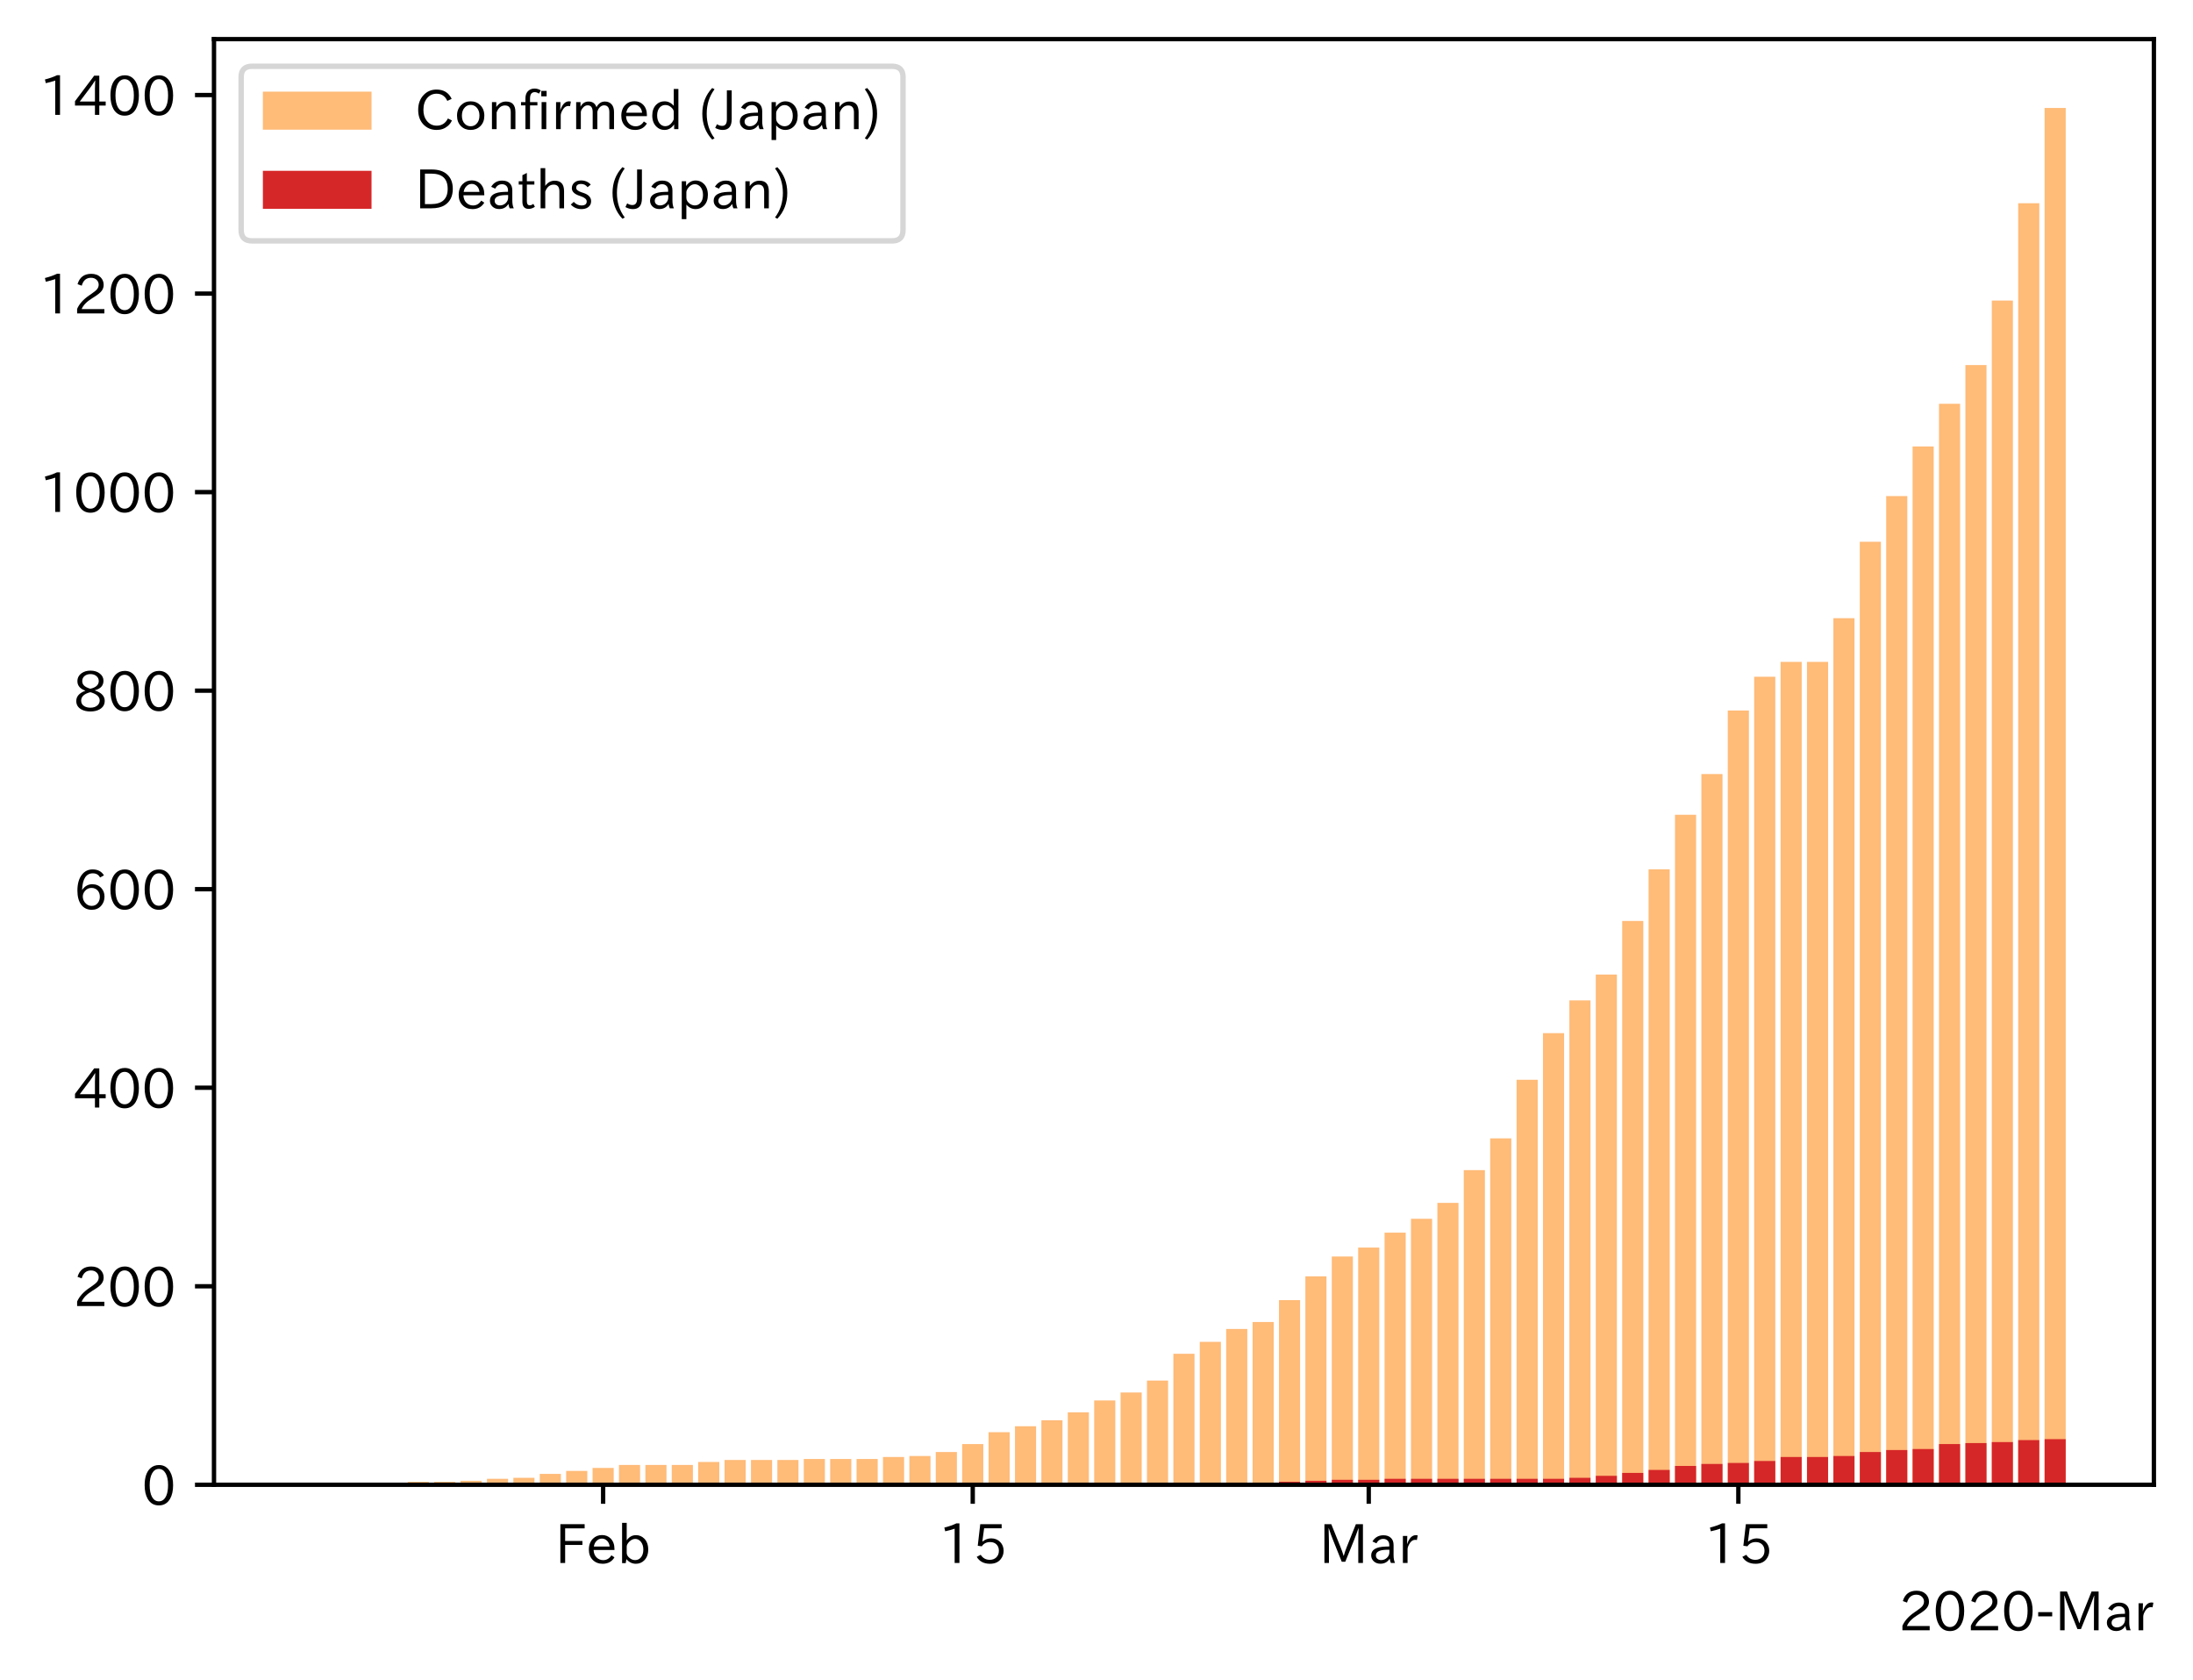 <?xml version="1.0" encoding="utf-8" standalone="no"?>
<!DOCTYPE svg PUBLIC "-//W3C//DTD SVG 1.1//EN"
  "http://www.w3.org/Graphics/SVG/1.1/DTD/svg11.dtd">
<!-- Created with matplotlib (https://matplotlib.org/) -->
<svg height="309.293pt" version="1.1" viewBox="0 0 403.714 309.293" width="403.714pt" xmlns="http://www.w3.org/2000/svg" xmlns:xlink="http://www.w3.org/1999/xlink">
 <defs>
  <style type="text/css">
*{stroke-linecap:butt;stroke-linejoin:round;}
  </style>
 </defs>
 <g id="figure_1">
  <g id="patch_1">
   <path d="M 0 309.293 
L 403.714 309.293 
L 403.714 0 
L 0 0 
z
" style="fill:#ffffff;"/>
  </g>
  <g id="axes_1">
   <g id="patch_2">
    <path d="M 39.394 273.312 
L 396.514 273.312 
L 396.514 7.2 
L 39.394 7.2 
z
" style="fill:#ffffff;"/>
   </g>
   <g id="patch_3">
    <path clip-path="url(#pf1ca8d791e)" d="M 55.626 273.312 
L 59.515 273.312 
L 59.515 273.129 
L 55.626 273.129 
z
" style="fill:#ffbb78;"/>
   </g>
   <g id="patch_4">
    <path clip-path="url(#pf1ca8d791e)" d="M 60.487 273.312 
L 64.375 273.312 
L 64.375 273.129 
L 60.487 273.129 
z
" style="fill:#ffbb78;"/>
   </g>
   <g id="patch_5">
    <path clip-path="url(#pf1ca8d791e)" d="M 65.347 273.312 
L 69.235 273.312 
L 69.235 273.129 
L 65.347 273.129 
z
" style="fill:#ffbb78;"/>
   </g>
   <g id="patch_6">
    <path clip-path="url(#pf1ca8d791e)" d="M 70.207 273.312 
L 74.095 273.312 
L 74.095 273.129 
L 70.207 273.129 
z
" style="fill:#ffbb78;"/>
   </g>
   <g id="patch_7">
    <path clip-path="url(#pf1ca8d791e)" d="M 75.067 273.312 
L 78.955 273.312 
L 78.955 272.764 
L 75.067 272.764 
z
" style="fill:#ffbb78;"/>
   </g>
   <g id="patch_8">
    <path clip-path="url(#pf1ca8d791e)" d="M 79.927 273.312 
L 83.815 273.312 
L 83.815 272.764 
L 79.927 272.764 
z
" style="fill:#ffbb78;"/>
   </g>
   <g id="patch_9">
    <path clip-path="url(#pf1ca8d791e)" d="M 84.787 273.312 
L 88.675 273.312 
L 88.675 272.581 
L 84.787 272.581 
z
" style="fill:#ffbb78;"/>
   </g>
   <g id="patch_10">
    <path clip-path="url(#pf1ca8d791e)" d="M 89.647 273.312 
L 93.535 273.312 
L 93.535 272.216 
L 89.647 272.216 
z
" style="fill:#ffbb78;"/>
   </g>
   <g id="patch_11">
    <path clip-path="url(#pf1ca8d791e)" d="M 94.507 273.312 
L 98.395 273.312 
L 98.395 272.033 
L 94.507 272.033 
z
" style="fill:#ffbb78;"/>
   </g>
   <g id="patch_12">
    <path clip-path="url(#pf1ca8d791e)" d="M 99.367 273.312 
L 103.255 273.312 
L 103.255 271.302 
L 99.367 271.302 
z
" style="fill:#ffbb78;"/>
   </g>
   <g id="patch_13">
    <path clip-path="url(#pf1ca8d791e)" d="M 104.227 273.312 
L 108.116 273.312 
L 108.116 270.754 
L 104.227 270.754 
z
" style="fill:#ffbb78;"/>
   </g>
   <g id="patch_14">
    <path clip-path="url(#pf1ca8d791e)" d="M 109.088 273.312 
L 112.976 273.312 
L 112.976 270.206 
L 109.088 270.206 
z
" style="fill:#ffbb78;"/>
   </g>
   <g id="patch_15">
    <path clip-path="url(#pf1ca8d791e)" d="M 113.948 273.312 
L 117.836 273.312 
L 117.836 269.657 
L 113.948 269.657 
z
" style="fill:#ffbb78;"/>
   </g>
   <g id="patch_16">
    <path clip-path="url(#pf1ca8d791e)" d="M 118.808 273.312 
L 122.696 273.312 
L 122.696 269.657 
L 118.808 269.657 
z
" style="fill:#ffbb78;"/>
   </g>
   <g id="patch_17">
    <path clip-path="url(#pf1ca8d791e)" d="M 123.668 273.312 
L 127.556 273.312 
L 127.556 269.657 
L 123.668 269.657 
z
" style="fill:#ffbb78;"/>
   </g>
   <g id="patch_18">
    <path clip-path="url(#pf1ca8d791e)" d="M 128.528 273.312 
L 132.416 273.312 
L 132.416 269.109 
L 128.528 269.109 
z
" style="fill:#ffbb78;"/>
   </g>
   <g id="patch_19">
    <path clip-path="url(#pf1ca8d791e)" d="M 133.388 273.312 
L 137.276 273.312 
L 137.276 268.744 
L 133.388 268.744 
z
" style="fill:#ffbb78;"/>
   </g>
   <g id="patch_20">
    <path clip-path="url(#pf1ca8d791e)" d="M 138.248 273.312 
L 142.136 273.312 
L 142.136 268.744 
L 138.248 268.744 
z
" style="fill:#ffbb78;"/>
   </g>
   <g id="patch_21">
    <path clip-path="url(#pf1ca8d791e)" d="M 143.108 273.312 
L 146.996 273.312 
L 146.996 268.744 
L 143.108 268.744 
z
" style="fill:#ffbb78;"/>
   </g>
   <g id="patch_22">
    <path clip-path="url(#pf1ca8d791e)" d="M 147.968 273.312 
L 151.856 273.312 
L 151.856 268.561 
L 147.968 268.561 
z
" style="fill:#ffbb78;"/>
   </g>
   <g id="patch_23">
    <path clip-path="url(#pf1ca8d791e)" d="M 152.828 273.312 
L 156.717 273.312 
L 156.717 268.561 
L 152.828 268.561 
z
" style="fill:#ffbb78;"/>
   </g>
   <g id="patch_24">
    <path clip-path="url(#pf1ca8d791e)" d="M 157.689 273.312 
L 161.577 273.312 
L 161.577 268.561 
L 157.689 268.561 
z
" style="fill:#ffbb78;"/>
   </g>
   <g id="patch_25">
    <path clip-path="url(#pf1ca8d791e)" d="M 162.549 273.312 
L 166.437 273.312 
L 166.437 268.196 
L 162.549 268.196 
z
" style="fill:#ffbb78;"/>
   </g>
   <g id="patch_26">
    <path clip-path="url(#pf1ca8d791e)" d="M 167.409 273.312 
L 171.297 273.312 
L 171.297 268.013 
L 167.409 268.013 
z
" style="fill:#ffbb78;"/>
   </g>
   <g id="patch_27">
    <path clip-path="url(#pf1ca8d791e)" d="M 172.269 273.312 
L 176.157 273.312 
L 176.157 267.282 
L 172.269 267.282 
z
" style="fill:#ffbb78;"/>
   </g>
   <g id="patch_28">
    <path clip-path="url(#pf1ca8d791e)" d="M 177.129 273.312 
L 181.017 273.312 
L 181.017 265.82 
L 177.129 265.82 
z
" style="fill:#ffbb78;"/>
   </g>
   <g id="patch_29">
    <path clip-path="url(#pf1ca8d791e)" d="M 181.989 273.312 
L 185.877 273.312 
L 185.877 263.628 
L 181.989 263.628 
z
" style="fill:#ffbb78;"/>
   </g>
   <g id="patch_30">
    <path clip-path="url(#pf1ca8d791e)" d="M 186.849 273.312 
L 190.737 273.312 
L 190.737 262.531 
L 186.849 262.531 
z
" style="fill:#ffbb78;"/>
   </g>
   <g id="patch_31">
    <path clip-path="url(#pf1ca8d791e)" d="M 191.709 273.312 
L 195.597 273.312 
L 195.597 261.435 
L 191.709 261.435 
z
" style="fill:#ffbb78;"/>
   </g>
   <g id="patch_32">
    <path clip-path="url(#pf1ca8d791e)" d="M 196.569 273.312 
L 200.457 273.312 
L 200.457 259.973 
L 196.569 259.973 
z
" style="fill:#ffbb78;"/>
   </g>
   <g id="patch_33">
    <path clip-path="url(#pf1ca8d791e)" d="M 201.429 273.312 
L 205.317 273.312 
L 205.317 257.78 
L 201.429 257.78 
z
" style="fill:#ffbb78;"/>
   </g>
   <g id="patch_34">
    <path clip-path="url(#pf1ca8d791e)" d="M 206.29 273.312 
L 210.178 273.312 
L 210.178 256.319 
L 206.29 256.319 
z
" style="fill:#ffbb78;"/>
   </g>
   <g id="patch_35">
    <path clip-path="url(#pf1ca8d791e)" d="M 211.15 273.312 
L 215.038 273.312 
L 215.038 254.126 
L 211.15 254.126 
z
" style="fill:#ffbb78;"/>
   </g>
   <g id="patch_36">
    <path clip-path="url(#pf1ca8d791e)" d="M 216.01 273.312 
L 219.898 273.312 
L 219.898 249.192 
L 216.01 249.192 
z
" style="fill:#ffbb78;"/>
   </g>
   <g id="patch_37">
    <path clip-path="url(#pf1ca8d791e)" d="M 220.87 273.312 
L 224.758 273.312 
L 224.758 247 
L 220.87 247 
z
" style="fill:#ffbb78;"/>
   </g>
   <g id="patch_38">
    <path clip-path="url(#pf1ca8d791e)" d="M 225.73 273.312 
L 229.618 273.312 
L 229.618 244.624 
L 225.73 244.624 
z
" style="fill:#ffbb78;"/>
   </g>
   <g id="patch_39">
    <path clip-path="url(#pf1ca8d791e)" d="M 230.59 273.312 
L 234.478 273.312 
L 234.478 243.345 
L 230.59 243.345 
z
" style="fill:#ffbb78;"/>
   </g>
   <g id="patch_40">
    <path clip-path="url(#pf1ca8d791e)" d="M 235.45 273.312 
L 239.338 273.312 
L 239.338 239.325 
L 235.45 239.325 
z
" style="fill:#ffbb78;"/>
   </g>
   <g id="patch_41">
    <path clip-path="url(#pf1ca8d791e)" d="M 240.31 273.312 
L 244.198 273.312 
L 244.198 234.94 
L 240.31 234.94 
z
" style="fill:#ffbb78;"/>
   </g>
   <g id="patch_42">
    <path clip-path="url(#pf1ca8d791e)" d="M 245.17 273.312 
L 249.058 273.312 
L 249.058 231.285 
L 245.17 231.285 
z
" style="fill:#ffbb78;"/>
   </g>
   <g id="patch_43">
    <path clip-path="url(#pf1ca8d791e)" d="M 250.03 273.312 
L 253.918 273.312 
L 253.918 229.641 
L 250.03 229.641 
z
" style="fill:#ffbb78;"/>
   </g>
   <g id="patch_44">
    <path clip-path="url(#pf1ca8d791e)" d="M 254.89 273.312 
L 258.779 273.312 
L 258.779 226.9 
L 254.89 226.9 
z
" style="fill:#ffbb78;"/>
   </g>
   <g id="patch_45">
    <path clip-path="url(#pf1ca8d791e)" d="M 259.751 273.312 
L 263.639 273.312 
L 263.639 224.342 
L 259.751 224.342 
z
" style="fill:#ffbb78;"/>
   </g>
   <g id="patch_46">
    <path clip-path="url(#pf1ca8d791e)" d="M 264.611 273.312 
L 268.499 273.312 
L 268.499 221.418 
L 264.611 221.418 
z
" style="fill:#ffbb78;"/>
   </g>
   <g id="patch_47">
    <path clip-path="url(#pf1ca8d791e)" d="M 269.471 273.312 
L 273.359 273.312 
L 273.359 215.388 
L 269.471 215.388 
z
" style="fill:#ffbb78;"/>
   </g>
   <g id="patch_48">
    <path clip-path="url(#pf1ca8d791e)" d="M 274.331 273.312 
L 278.219 273.312 
L 278.219 209.541 
L 274.331 209.541 
z
" style="fill:#ffbb78;"/>
   </g>
   <g id="patch_49">
    <path clip-path="url(#pf1ca8d791e)" d="M 279.191 273.312 
L 283.079 273.312 
L 283.079 198.76 
L 279.191 198.76 
z
" style="fill:#ffbb78;"/>
   </g>
   <g id="patch_50">
    <path clip-path="url(#pf1ca8d791e)" d="M 284.051 273.312 
L 287.939 273.312 
L 287.939 190.172 
L 284.051 190.172 
z
" style="fill:#ffbb78;"/>
   </g>
   <g id="patch_51">
    <path clip-path="url(#pf1ca8d791e)" d="M 288.911 273.312 
L 292.799 273.312 
L 292.799 184.142 
L 288.911 184.142 
z
" style="fill:#ffbb78;"/>
   </g>
   <g id="patch_52">
    <path clip-path="url(#pf1ca8d791e)" d="M 293.771 273.312 
L 297.659 273.312 
L 297.659 179.391 
L 293.771 179.391 
z
" style="fill:#ffbb78;"/>
   </g>
   <g id="patch_53">
    <path clip-path="url(#pf1ca8d791e)" d="M 298.631 273.312 
L 302.519 273.312 
L 302.519 169.524 
L 298.631 169.524 
z
" style="fill:#ffbb78;"/>
   </g>
   <g id="patch_54">
    <path clip-path="url(#pf1ca8d791e)" d="M 303.491 273.312 
L 307.38 273.312 
L 307.38 160.022 
L 303.491 160.022 
z
" style="fill:#ffbb78;"/>
   </g>
   <g id="patch_55">
    <path clip-path="url(#pf1ca8d791e)" d="M 308.352 273.312 
L 312.24 273.312 
L 312.24 149.972 
L 308.352 149.972 
z
" style="fill:#ffbb78;"/>
   </g>
   <g id="patch_56">
    <path clip-path="url(#pf1ca8d791e)" d="M 313.212 273.312 
L 317.1 273.312 
L 317.1 142.481 
L 313.212 142.481 
z
" style="fill:#ffbb78;"/>
   </g>
   <g id="patch_57">
    <path clip-path="url(#pf1ca8d791e)" d="M 318.072 273.312 
L 321.96 273.312 
L 321.96 130.786 
L 318.072 130.786 
z
" style="fill:#ffbb78;"/>
   </g>
   <g id="patch_58">
    <path clip-path="url(#pf1ca8d791e)" d="M 322.932 273.312 
L 326.82 273.312 
L 326.82 124.574 
L 322.932 124.574 
z
" style="fill:#ffbb78;"/>
   </g>
   <g id="patch_59">
    <path clip-path="url(#pf1ca8d791e)" d="M 327.792 273.312 
L 331.68 273.312 
L 331.68 121.833 
L 327.792 121.833 
z
" style="fill:#ffbb78;"/>
   </g>
   <g id="patch_60">
    <path clip-path="url(#pf1ca8d791e)" d="M 332.652 273.312 
L 336.54 273.312 
L 336.54 121.833 
L 332.652 121.833 
z
" style="fill:#ffbb78;"/>
   </g>
   <g id="patch_61">
    <path clip-path="url(#pf1ca8d791e)" d="M 337.512 273.312 
L 341.4 273.312 
L 341.4 113.793 
L 337.512 113.793 
z
" style="fill:#ffbb78;"/>
   </g>
   <g id="patch_62">
    <path clip-path="url(#pf1ca8d791e)" d="M 342.372 273.312 
L 346.26 273.312 
L 346.26 99.723 
L 342.372 99.723 
z
" style="fill:#ffbb78;"/>
   </g>
   <g id="patch_63">
    <path clip-path="url(#pf1ca8d791e)" d="M 347.232 273.312 
L 351.12 273.312 
L 351.12 91.318 
L 347.232 91.318 
z
" style="fill:#ffbb78;"/>
   </g>
   <g id="patch_64">
    <path clip-path="url(#pf1ca8d791e)" d="M 352.092 273.312 
L 355.981 273.312 
L 355.981 82.181 
L 352.092 82.181 
z
" style="fill:#ffbb78;"/>
   </g>
   <g id="patch_65">
    <path clip-path="url(#pf1ca8d791e)" d="M 356.953 273.312 
L 360.841 273.312 
L 360.841 74.324 
L 356.953 74.324 
z
" style="fill:#ffbb78;"/>
   </g>
   <g id="patch_66">
    <path clip-path="url(#pf1ca8d791e)" d="M 361.813 273.312 
L 365.701 273.312 
L 365.701 67.198 
L 361.813 67.198 
z
" style="fill:#ffbb78;"/>
   </g>
   <g id="patch_67">
    <path clip-path="url(#pf1ca8d791e)" d="M 366.673 273.312 
L 370.561 273.312 
L 370.561 55.321 
L 366.673 55.321 
z
" style="fill:#ffbb78;"/>
   </g>
   <g id="patch_68">
    <path clip-path="url(#pf1ca8d791e)" d="M 371.533 273.312 
L 375.421 273.312 
L 375.421 37.414 
L 371.533 37.414 
z
" style="fill:#ffbb78;"/>
   </g>
   <g id="patch_69">
    <path clip-path="url(#pf1ca8d791e)" d="M 376.393 273.312 
L 380.281 273.312 
L 380.281 19.872 
L 376.393 19.872 
z
" style="fill:#ffbb78;"/>
   </g>
   <g id="patch_70">
    <path clip-path="url(#pf1ca8d791e)" d="M 55.626 273.312 
L 59.515 273.312 
L 59.515 273.312 
L 55.626 273.312 
z
" style="fill:#d62728;"/>
   </g>
   <g id="patch_71">
    <path clip-path="url(#pf1ca8d791e)" d="M 60.487 273.312 
L 64.375 273.312 
L 64.375 273.312 
L 60.487 273.312 
z
" style="fill:#d62728;"/>
   </g>
   <g id="patch_72">
    <path clip-path="url(#pf1ca8d791e)" d="M 65.347 273.312 
L 69.235 273.312 
L 69.235 273.312 
L 65.347 273.312 
z
" style="fill:#d62728;"/>
   </g>
   <g id="patch_73">
    <path clip-path="url(#pf1ca8d791e)" d="M 70.207 273.312 
L 74.095 273.312 
L 74.095 273.312 
L 70.207 273.312 
z
" style="fill:#d62728;"/>
   </g>
   <g id="patch_74">
    <path clip-path="url(#pf1ca8d791e)" d="M 75.067 273.312 
L 78.955 273.312 
L 78.955 273.312 
L 75.067 273.312 
z
" style="fill:#d62728;"/>
   </g>
   <g id="patch_75">
    <path clip-path="url(#pf1ca8d791e)" d="M 79.927 273.312 
L 83.815 273.312 
L 83.815 273.312 
L 79.927 273.312 
z
" style="fill:#d62728;"/>
   </g>
   <g id="patch_76">
    <path clip-path="url(#pf1ca8d791e)" d="M 84.787 273.312 
L 88.675 273.312 
L 88.675 273.312 
L 84.787 273.312 
z
" style="fill:#d62728;"/>
   </g>
   <g id="patch_77">
    <path clip-path="url(#pf1ca8d791e)" d="M 89.647 273.312 
L 93.535 273.312 
L 93.535 273.312 
L 89.647 273.312 
z
" style="fill:#d62728;"/>
   </g>
   <g id="patch_78">
    <path clip-path="url(#pf1ca8d791e)" d="M 94.507 273.312 
L 98.395 273.312 
L 98.395 273.312 
L 94.507 273.312 
z
" style="fill:#d62728;"/>
   </g>
   <g id="patch_79">
    <path clip-path="url(#pf1ca8d791e)" d="M 99.367 273.312 
L 103.255 273.312 
L 103.255 273.312 
L 99.367 273.312 
z
" style="fill:#d62728;"/>
   </g>
   <g id="patch_80">
    <path clip-path="url(#pf1ca8d791e)" d="M 104.227 273.312 
L 108.116 273.312 
L 108.116 273.312 
L 104.227 273.312 
z
" style="fill:#d62728;"/>
   </g>
   <g id="patch_81">
    <path clip-path="url(#pf1ca8d791e)" d="M 109.088 273.312 
L 112.976 273.312 
L 112.976 273.312 
L 109.088 273.312 
z
" style="fill:#d62728;"/>
   </g>
   <g id="patch_82">
    <path clip-path="url(#pf1ca8d791e)" d="M 113.948 273.312 
L 117.836 273.312 
L 117.836 273.312 
L 113.948 273.312 
z
" style="fill:#d62728;"/>
   </g>
   <g id="patch_83">
    <path clip-path="url(#pf1ca8d791e)" d="M 118.808 273.312 
L 122.696 273.312 
L 122.696 273.312 
L 118.808 273.312 
z
" style="fill:#d62728;"/>
   </g>
   <g id="patch_84">
    <path clip-path="url(#pf1ca8d791e)" d="M 123.668 273.312 
L 127.556 273.312 
L 127.556 273.312 
L 123.668 273.312 
z
" style="fill:#d62728;"/>
   </g>
   <g id="patch_85">
    <path clip-path="url(#pf1ca8d791e)" d="M 128.528 273.312 
L 132.416 273.312 
L 132.416 273.312 
L 128.528 273.312 
z
" style="fill:#d62728;"/>
   </g>
   <g id="patch_86">
    <path clip-path="url(#pf1ca8d791e)" d="M 133.388 273.312 
L 137.276 273.312 
L 137.276 273.312 
L 133.388 273.312 
z
" style="fill:#d62728;"/>
   </g>
   <g id="patch_87">
    <path clip-path="url(#pf1ca8d791e)" d="M 138.248 273.312 
L 142.136 273.312 
L 142.136 273.312 
L 138.248 273.312 
z
" style="fill:#d62728;"/>
   </g>
   <g id="patch_88">
    <path clip-path="url(#pf1ca8d791e)" d="M 143.108 273.312 
L 146.996 273.312 
L 146.996 273.312 
L 143.108 273.312 
z
" style="fill:#d62728;"/>
   </g>
   <g id="patch_89">
    <path clip-path="url(#pf1ca8d791e)" d="M 147.968 273.312 
L 151.856 273.312 
L 151.856 273.312 
L 147.968 273.312 
z
" style="fill:#d62728;"/>
   </g>
   <g id="patch_90">
    <path clip-path="url(#pf1ca8d791e)" d="M 152.828 273.312 
L 156.717 273.312 
L 156.717 273.312 
L 152.828 273.312 
z
" style="fill:#d62728;"/>
   </g>
   <g id="patch_91">
    <path clip-path="url(#pf1ca8d791e)" d="M 157.689 273.312 
L 161.577 273.312 
L 161.577 273.312 
L 157.689 273.312 
z
" style="fill:#d62728;"/>
   </g>
   <g id="patch_92">
    <path clip-path="url(#pf1ca8d791e)" d="M 162.549 273.312 
L 166.437 273.312 
L 166.437 273.312 
L 162.549 273.312 
z
" style="fill:#d62728;"/>
   </g>
   <g id="patch_93">
    <path clip-path="url(#pf1ca8d791e)" d="M 167.409 273.312 
L 171.297 273.312 
L 171.297 273.312 
L 167.409 273.312 
z
" style="fill:#d62728;"/>
   </g>
   <g id="patch_94">
    <path clip-path="url(#pf1ca8d791e)" d="M 172.269 273.312 
L 176.157 273.312 
L 176.157 273.129 
L 172.269 273.129 
z
" style="fill:#d62728;"/>
   </g>
   <g id="patch_95">
    <path clip-path="url(#pf1ca8d791e)" d="M 177.129 273.312 
L 181.017 273.312 
L 181.017 273.129 
L 177.129 273.129 
z
" style="fill:#d62728;"/>
   </g>
   <g id="patch_96">
    <path clip-path="url(#pf1ca8d791e)" d="M 181.989 273.312 
L 185.877 273.312 
L 185.877 273.129 
L 181.989 273.129 
z
" style="fill:#d62728;"/>
   </g>
   <g id="patch_97">
    <path clip-path="url(#pf1ca8d791e)" d="M 186.849 273.312 
L 190.737 273.312 
L 190.737 273.129 
L 186.849 273.129 
z
" style="fill:#d62728;"/>
   </g>
   <g id="patch_98">
    <path clip-path="url(#pf1ca8d791e)" d="M 191.709 273.312 
L 195.597 273.312 
L 195.597 273.129 
L 191.709 273.129 
z
" style="fill:#d62728;"/>
   </g>
   <g id="patch_99">
    <path clip-path="url(#pf1ca8d791e)" d="M 196.569 273.312 
L 200.457 273.312 
L 200.457 273.129 
L 196.569 273.129 
z
" style="fill:#d62728;"/>
   </g>
   <g id="patch_100">
    <path clip-path="url(#pf1ca8d791e)" d="M 201.429 273.312 
L 205.317 273.312 
L 205.317 273.129 
L 201.429 273.129 
z
" style="fill:#d62728;"/>
   </g>
   <g id="patch_101">
    <path clip-path="url(#pf1ca8d791e)" d="M 206.29 273.312 
L 210.178 273.312 
L 210.178 273.129 
L 206.29 273.129 
z
" style="fill:#d62728;"/>
   </g>
   <g id="patch_102">
    <path clip-path="url(#pf1ca8d791e)" d="M 211.15 273.312 
L 215.038 273.312 
L 215.038 273.129 
L 211.15 273.129 
z
" style="fill:#d62728;"/>
   </g>
   <g id="patch_103">
    <path clip-path="url(#pf1ca8d791e)" d="M 216.01 273.312 
L 219.898 273.312 
L 219.898 273.129 
L 216.01 273.129 
z
" style="fill:#d62728;"/>
   </g>
   <g id="patch_104">
    <path clip-path="url(#pf1ca8d791e)" d="M 220.87 273.312 
L 224.758 273.312 
L 224.758 273.129 
L 220.87 273.129 
z
" style="fill:#d62728;"/>
   </g>
   <g id="patch_105">
    <path clip-path="url(#pf1ca8d791e)" d="M 225.73 273.312 
L 229.618 273.312 
L 229.618 273.129 
L 225.73 273.129 
z
" style="fill:#d62728;"/>
   </g>
   <g id="patch_106">
    <path clip-path="url(#pf1ca8d791e)" d="M 230.59 273.312 
L 234.478 273.312 
L 234.478 273.129 
L 230.59 273.129 
z
" style="fill:#d62728;"/>
   </g>
   <g id="patch_107">
    <path clip-path="url(#pf1ca8d791e)" d="M 235.45 273.312 
L 239.338 273.312 
L 239.338 272.764 
L 235.45 272.764 
z
" style="fill:#d62728;"/>
   </g>
   <g id="patch_108">
    <path clip-path="url(#pf1ca8d791e)" d="M 240.31 273.312 
L 244.198 273.312 
L 244.198 272.581 
L 240.31 272.581 
z
" style="fill:#d62728;"/>
   </g>
   <g id="patch_109">
    <path clip-path="url(#pf1ca8d791e)" d="M 245.17 273.312 
L 249.058 273.312 
L 249.058 272.398 
L 245.17 272.398 
z
" style="fill:#d62728;"/>
   </g>
   <g id="patch_110">
    <path clip-path="url(#pf1ca8d791e)" d="M 250.03 273.312 
L 253.918 273.312 
L 253.918 272.398 
L 250.03 272.398 
z
" style="fill:#d62728;"/>
   </g>
   <g id="patch_111">
    <path clip-path="url(#pf1ca8d791e)" d="M 254.89 273.312 
L 258.779 273.312 
L 258.779 272.216 
L 254.89 272.216 
z
" style="fill:#d62728;"/>
   </g>
   <g id="patch_112">
    <path clip-path="url(#pf1ca8d791e)" d="M 259.751 273.312 
L 263.639 273.312 
L 263.639 272.216 
L 259.751 272.216 
z
" style="fill:#d62728;"/>
   </g>
   <g id="patch_113">
    <path clip-path="url(#pf1ca8d791e)" d="M 264.611 273.312 
L 268.499 273.312 
L 268.499 272.216 
L 264.611 272.216 
z
" style="fill:#d62728;"/>
   </g>
   <g id="patch_114">
    <path clip-path="url(#pf1ca8d791e)" d="M 269.471 273.312 
L 273.359 273.312 
L 273.359 272.216 
L 269.471 272.216 
z
" style="fill:#d62728;"/>
   </g>
   <g id="patch_115">
    <path clip-path="url(#pf1ca8d791e)" d="M 274.331 273.312 
L 278.219 273.312 
L 278.219 272.216 
L 274.331 272.216 
z
" style="fill:#d62728;"/>
   </g>
   <g id="patch_116">
    <path clip-path="url(#pf1ca8d791e)" d="M 279.191 273.312 
L 283.079 273.312 
L 283.079 272.216 
L 279.191 272.216 
z
" style="fill:#d62728;"/>
   </g>
   <g id="patch_117">
    <path clip-path="url(#pf1ca8d791e)" d="M 284.051 273.312 
L 287.939 273.312 
L 287.939 272.216 
L 284.051 272.216 
z
" style="fill:#d62728;"/>
   </g>
   <g id="patch_118">
    <path clip-path="url(#pf1ca8d791e)" d="M 288.911 273.312 
L 292.799 273.312 
L 292.799 272.033 
L 288.911 272.033 
z
" style="fill:#d62728;"/>
   </g>
   <g id="patch_119">
    <path clip-path="url(#pf1ca8d791e)" d="M 293.771 273.312 
L 297.659 273.312 
L 297.659 271.667 
L 293.771 271.667 
z
" style="fill:#d62728;"/>
   </g>
   <g id="patch_120">
    <path clip-path="url(#pf1ca8d791e)" d="M 298.631 273.312 
L 302.519 273.312 
L 302.519 271.119 
L 298.631 271.119 
z
" style="fill:#d62728;"/>
   </g>
   <g id="patch_121">
    <path clip-path="url(#pf1ca8d791e)" d="M 303.491 273.312 
L 307.38 273.312 
L 307.38 270.571 
L 303.491 270.571 
z
" style="fill:#d62728;"/>
   </g>
   <g id="patch_122">
    <path clip-path="url(#pf1ca8d791e)" d="M 308.352 273.312 
L 312.24 273.312 
L 312.24 269.84 
L 308.352 269.84 
z
" style="fill:#d62728;"/>
   </g>
   <g id="patch_123">
    <path clip-path="url(#pf1ca8d791e)" d="M 313.212 273.312 
L 317.1 273.312 
L 317.1 269.475 
L 313.212 269.475 
z
" style="fill:#d62728;"/>
   </g>
   <g id="patch_124">
    <path clip-path="url(#pf1ca8d791e)" d="M 318.072 273.312 
L 321.96 273.312 
L 321.96 269.292 
L 318.072 269.292 
z
" style="fill:#d62728;"/>
   </g>
   <g id="patch_125">
    <path clip-path="url(#pf1ca8d791e)" d="M 322.932 273.312 
L 326.82 273.312 
L 326.82 268.927 
L 322.932 268.927 
z
" style="fill:#d62728;"/>
   </g>
   <g id="patch_126">
    <path clip-path="url(#pf1ca8d791e)" d="M 327.792 273.312 
L 331.68 273.312 
L 331.68 268.196 
L 327.792 268.196 
z
" style="fill:#d62728;"/>
   </g>
   <g id="patch_127">
    <path clip-path="url(#pf1ca8d791e)" d="M 332.652 273.312 
L 336.54 273.312 
L 336.54 268.196 
L 332.652 268.196 
z
" style="fill:#d62728;"/>
   </g>
   <g id="patch_128">
    <path clip-path="url(#pf1ca8d791e)" d="M 337.512 273.312 
L 341.4 273.312 
L 341.4 268.013 
L 337.512 268.013 
z
" style="fill:#d62728;"/>
   </g>
   <g id="patch_129">
    <path clip-path="url(#pf1ca8d791e)" d="M 342.372 273.312 
L 346.26 273.312 
L 346.26 267.282 
L 342.372 267.282 
z
" style="fill:#d62728;"/>
   </g>
   <g id="patch_130">
    <path clip-path="url(#pf1ca8d791e)" d="M 347.232 273.312 
L 351.12 273.312 
L 351.12 266.917 
L 347.232 266.917 
z
" style="fill:#d62728;"/>
   </g>
   <g id="patch_131">
    <path clip-path="url(#pf1ca8d791e)" d="M 352.092 273.312 
L 355.981 273.312 
L 355.981 266.734 
L 352.092 266.734 
z
" style="fill:#d62728;"/>
   </g>
   <g id="patch_132">
    <path clip-path="url(#pf1ca8d791e)" d="M 356.953 273.312 
L 360.841 273.312 
L 360.841 265.82 
L 356.953 265.82 
z
" style="fill:#d62728;"/>
   </g>
   <g id="patch_133">
    <path clip-path="url(#pf1ca8d791e)" d="M 361.813 273.312 
L 365.701 273.312 
L 365.701 265.638 
L 361.813 265.638 
z
" style="fill:#d62728;"/>
   </g>
   <g id="patch_134">
    <path clip-path="url(#pf1ca8d791e)" d="M 366.673 273.312 
L 370.561 273.312 
L 370.561 265.455 
L 366.673 265.455 
z
" style="fill:#d62728;"/>
   </g>
   <g id="patch_135">
    <path clip-path="url(#pf1ca8d791e)" d="M 371.533 273.312 
L 375.421 273.312 
L 375.421 265.089 
L 371.533 265.089 
z
" style="fill:#d62728;"/>
   </g>
   <g id="patch_136">
    <path clip-path="url(#pf1ca8d791e)" d="M 376.393 273.312 
L 380.281 273.312 
L 380.281 264.907 
L 376.393 264.907 
z
" style="fill:#d62728;"/>
   </g>
   <g id="matplotlib.axis_1">
    <g id="xtick_1">
     <g id="line2d_1">
      <defs>
       <path d="M 0 0 
L 0 3.5 
" id="m46ee4b77af" style="stroke:#000000;stroke-width:0.8;"/>
      </defs>
      <g>
       <use style="stroke:#000000;stroke-width:0.8;" x="111.032" xlink:href="#m46ee4b77af" y="273.312"/>
      </g>
     </g>
     <g id="text_1">
      <!-- Feb -->
      <defs>
       <path d="M 54.203 64.703 
L 18.312 64.703 
L 18.312 41.5 
L 50.094 41.5 
L 50.094 34.188 
L 18.312 34.188 
L 18.312 0.984 
L 9.516 0.984 
L 9.516 72.406 
L 54.203 72.406 
z
" id="IPAexGothic-70"/>
       <path d="M 13.484 24.906 
Q 13.922 16.266 18.891 11.281 
Q 23.969 6.203 31.203 6.203 
Q 40.719 6.203 46.297 15.094 
L 51.906 11.375 
Q 44.828 -0.484 30.172 -0.484 
Q 19.094 -0.484 11.969 6.594 
Q 4.781 13.812 4.781 25.641 
Q 4.781 38.188 12.312 45.703 
Q 19 52.391 29 52.391 
Q 38.422 52.391 44.781 46.188 
Q 51.906 38.969 51.906 26.906 
L 51.906 24.906 
z
M 43.062 31.203 
Q 42.328 37.984 38.281 41.891 
Q 34.281 45.906 28.812 45.906 
Q 22.469 45.906 17.969 40.484 
Q 14.891 36.812 13.969 31.203 
z
" id="IPAexGothic-101"/>
       <path d="M 17.578 42.672 
Q 24.219 52.203 34.672 52.203 
Q 43.562 52.203 49.859 45.906 
Q 57.172 38.578 57.172 25.688 
Q 57.172 13.094 49.859 5.812 
Q 43.562 -0.484 34.469 -0.484 
Q 24.359 -0.484 17 8.062 
L 15.766 0.688 
L 9.078 0.688 
L 9.078 74.906 
L 17.578 74.906 
z
M 17.578 31.203 
L 17.578 19.578 
Q 17.578 13.875 23.875 9.375 
Q 28.172 6.297 33.109 6.297 
Q 38.875 6.297 42.875 10.297 
Q 48.188 15.766 48.188 25.484 
Q 48.188 34.281 43.797 39.891 
Q 39.453 45.312 33.203 45.312 
Q 27.484 45.312 22.469 40.281 
Q 17.578 35.406 17.578 31.203 
z
" id="IPAexGothic-98"/>
      </defs>
      <g transform="translate(102.208 287.803)scale(0.1 -0.1)">
       <use xlink:href="#IPAexGothic-70"/>
       <use x="57.178" xlink:href="#IPAexGothic-101"/>
       <use x="114.062" xlink:href="#IPAexGothic-98"/>
      </g>
     </g>
    </g>
    <g id="xtick_2">
     <g id="line2d_2">
      <g>
       <use style="stroke:#000000;stroke-width:0.8;" x="179.073" xlink:href="#m46ee4b77af" y="273.312"/>
      </g>
     </g>
     <g id="text_2">
      <!-- 15 -->
      <defs>
       <path d="M 38.484 0.984 
L 29.688 0.984 
L 29.688 64.109 
Q 21.438 61.281 12.312 59.328 
L 10.688 66.109 
Q 23.734 69.391 32.906 73.922 
L 38.484 73.922 
z
" id="IPAexGothic-49"/>
       <path d="M 18.406 40.672 
Q 25.531 46.297 33.938 46.297 
Q 44 46.297 50.641 39.5 
Q 56.844 33.016 56.844 23.391 
Q 56.844 14.656 51.516 8.016 
Q 44.828 -0.484 31.734 -0.484 
Q 14.984 -0.484 7.328 12.25 
L 14.656 16.062 
Q 20.453 6.781 31.453 6.781 
Q 38.531 6.781 43.266 11.188 
Q 48.141 15.828 48.141 23.484 
Q 48.141 30.719 43.844 35.016 
Q 39.359 39.5 32.125 39.5 
Q 21.969 39.5 16.75 31.688 
L 9.234 32.672 
L 13.812 72.406 
L 53.219 72.406 
L 53.219 64.891 
L 20.953 64.891 
L 17.719 40.672 
z
" id="IPAexGothic-53"/>
      </defs>
      <g transform="translate(172.775 287.803)scale(0.1 -0.1)">
       <use xlink:href="#IPAexGothic-49"/>
       <use x="62.988" xlink:href="#IPAexGothic-53"/>
      </g>
     </g>
    </g>
    <g id="xtick_3">
     <g id="line2d_3">
      <g>
       <use style="stroke:#000000;stroke-width:0.8;" x="251.974" xlink:href="#m46ee4b77af" y="273.312"/>
      </g>
     </g>
     <g id="text_3">
      <!-- Mar -->
      <defs>
       <path d="M 80.422 0.984 
L 71.828 0.984 
L 71.828 39.594 
Q 71.828 51.266 72.406 64.594 
L 72.016 64.594 
Q 68.062 53.266 63.531 41.797 
L 47.906 3.266 
L 41.406 3.266 
L 25.641 42.578 
Q 20.75 54.781 17.625 64.703 
L 17.234 64.703 
Q 17.828 48.922 17.828 39.891 
L 17.828 0.984 
L 9.516 0.984 
L 9.516 72.406 
L 22.125 72.406 
L 39.109 30.375 
Q 42.141 23 44.828 14.156 
L 45.125 14.156 
Q 47.312 22.125 50.531 30.172 
L 67.438 72.406 
L 80.422 72.406 
z
" id="IPAexGothic-77"/>
       <path d="M 49.312 0.984 
L 41.75 0.984 
Q 39.984 4.734 39.547 8.688 
L 39.203 8.688 
Q 33.547 -0.391 22.312 -0.391 
Q 14.594 -0.391 9.719 4.5 
Q 5.422 8.797 5.422 14.984 
Q 5.422 30.422 32.031 31.203 
L 38.719 31.391 
L 38.719 33.984 
Q 38.719 39.203 35.75 42.188 
Q 32.625 45.312 27.734 45.312 
Q 19.344 45.312 15.141 37.156 
L 7.719 40.578 
Q 14.656 52 27.938 52 
Q 37.109 52 42.047 46.875 
Q 46.625 42.281 46.625 33.891 
L 46.625 15.578 
Q 46.625 6.25 49.312 0.984 
z
M 38.922 25.391 
L 33.453 25.297 
Q 14.109 24.859 14.109 14.891 
Q 14.109 11.375 16.406 9.078 
Q 19.234 6.297 23.828 6.297 
Q 30.219 6.297 34.906 10.984 
Q 38.922 15.141 38.922 21 
z
" id="IPAexGothic-97"/>
       <path d="M 36.078 51.812 
L 34.578 43.266 
Q 32.906 43.609 31.594 43.609 
Q 25.828 43.609 22.078 38.188 
Q 17.391 31.344 17.391 26.172 
L 17.391 0.984 
L 8.797 0.984 
L 8.797 50.781 
L 16.891 50.781 
L 16.5 35.984 
L 16.703 35.984 
Q 22.219 52.203 32.766 52.203 
Q 34.469 52.203 36.078 51.812 
z
" id="IPAexGothic-114"/>
      </defs>
      <g transform="translate(242.865 287.803)scale(0.1 -0.1)">
       <use xlink:href="#IPAexGothic-77"/>
       <use x="90.186" xlink:href="#IPAexGothic-97"/>
       <use x="145.166" xlink:href="#IPAexGothic-114"/>
      </g>
     </g>
    </g>
    <g id="xtick_4">
     <g id="line2d_4">
      <g>
       <use style="stroke:#000000;stroke-width:0.8;" x="320.016" xlink:href="#m46ee4b77af" y="273.312"/>
      </g>
     </g>
     <g id="text_4">
      <!-- 15 -->
      <g transform="translate(313.717 287.803)scale(0.1 -0.1)">
       <use xlink:href="#IPAexGothic-49"/>
       <use x="62.988" xlink:href="#IPAexGothic-53"/>
      </g>
     </g>
    </g>
    <g id="text_5">
     <!-- 2020-Mar -->
     <defs>
      <path d="M 57.172 0.984 
L 6.984 0.984 
L 6.984 9.281 
Q 12.891 23.047 29.594 34.422 
L 32.375 36.281 
Q 40.922 42.141 43.609 45.406 
Q 46.688 49.266 46.688 53.812 
Q 46.688 58.938 43.062 62.547 
Q 39.062 66.547 32.562 66.547 
Q 19.531 66.547 15.484 52 
L 7.766 54.781 
Q 13.328 73.828 33.062 73.828 
Q 43.844 73.828 50.25 67.438 
Q 55.859 61.672 55.859 53.516 
Q 55.859 47.469 52.25 42.531 
Q 48.922 37.75 36.969 30.281 
L 34.859 29 
Q 19.625 19.578 15.281 8.891 
L 57.172 8.891 
z
" id="IPAexGothic-50"/>
      <path d="M 31.844 73.828 
Q 45.016 73.828 52.094 61.625 
Q 57.719 51.953 57.719 36.625 
Q 57.719 21.438 52.094 11.578 
Q 45.125 -0.484 31.5 -0.484 
Q 17.922 -0.484 10.938 11.578 
Q 5.328 21.438 5.328 36.719 
Q 5.328 58.016 15.625 67.719 
Q 22.172 73.828 31.844 73.828 
z
M 31.5 66.656 
Q 23.688 66.656 19.188 58.734 
Q 14.594 50.734 14.594 36.625 
Q 14.594 22.75 19.094 14.797 
Q 23.641 6.984 31.5 6.984 
Q 40.922 6.984 45.453 18.016 
Q 48.438 25.344 48.438 37.109 
Q 48.438 50.875 43.844 58.734 
Q 39.203 66.656 31.5 66.656 
z
" id="IPAexGothic-48"/>
      <path d="M 30.766 26.609 
L 4.984 26.609 
L 4.984 34.422 
L 30.766 34.422 
z
" id="IPAexGothic-45"/>
     </defs>
     <g transform="translate(349.522 300.193)scale(0.1 -0.1)">
      <use xlink:href="#IPAexGothic-50"/>
      <use x="62.988" xlink:href="#IPAexGothic-48"/>
      <use x="125.977" xlink:href="#IPAexGothic-50"/>
      <use x="188.965" xlink:href="#IPAexGothic-48"/>
      <use x="251.953" xlink:href="#IPAexGothic-45"/>
      <use x="287.744" xlink:href="#IPAexGothic-77"/>
      <use x="377.93" xlink:href="#IPAexGothic-97"/>
      <use x="432.91" xlink:href="#IPAexGothic-114"/>
     </g>
    </g>
   </g>
   <g id="matplotlib.axis_2">
    <g id="ytick_1">
     <g id="line2d_5">
      <defs>
       <path d="M 0 0 
L -3.5 0 
" id="m7fe82a1a88" style="stroke:#000000;stroke-width:0.8;"/>
      </defs>
      <g>
       <use style="stroke:#000000;stroke-width:0.8;" x="39.394" xlink:href="#m7fe82a1a88" y="273.312"/>
      </g>
     </g>
     <g id="text_6">
      <!-- 0 -->
      <g transform="translate(26.095 277.057)scale(0.1 -0.1)">
       <use xlink:href="#IPAexGothic-48"/>
      </g>
     </g>
    </g>
    <g id="ytick_2">
     <g id="line2d_6">
      <g>
       <use style="stroke:#000000;stroke-width:0.8;" x="39.394" xlink:href="#m7fe82a1a88" y="236.767"/>
      </g>
     </g>
     <g id="text_7">
      <!-- 200 -->
      <g transform="translate(13.498 240.512)scale(0.1 -0.1)">
       <use xlink:href="#IPAexGothic-50"/>
       <use x="62.988" xlink:href="#IPAexGothic-48"/>
       <use x="125.977" xlink:href="#IPAexGothic-48"/>
      </g>
     </g>
    </g>
    <g id="ytick_3">
     <g id="line2d_7">
      <g>
       <use style="stroke:#000000;stroke-width:0.8;" x="39.394" xlink:href="#m7fe82a1a88" y="200.222"/>
      </g>
     </g>
     <g id="text_8">
      <!-- 400 -->
      <defs>
       <path d="M 59.578 18.109 
L 47.797 18.109 
L 47.797 0.984 
L 39.797 0.984 
L 39.797 18.109 
L 3.078 18.109 
L 3.078 26.125 
L 38.375 73.094 
L 47.797 73.094 
L 47.797 25.531 
L 59.578 25.531 
z
M 40.281 64.203 
L 39.984 64.203 
Q 35.594 57.125 31.297 51.312 
L 11.859 25.531 
L 39.797 25.531 
L 39.797 49.125 
Q 39.797 54.391 40.281 64.203 
z
" id="IPAexGothic-52"/>
      </defs>
      <g transform="translate(13.498 203.967)scale(0.1 -0.1)">
       <use xlink:href="#IPAexGothic-52"/>
       <use x="62.988" xlink:href="#IPAexGothic-48"/>
       <use x="125.977" xlink:href="#IPAexGothic-48"/>
      </g>
     </g>
    </g>
    <g id="ytick_4">
     <g id="line2d_8">
      <g>
       <use style="stroke:#000000;stroke-width:0.8;" x="39.394" xlink:href="#m7fe82a1a88" y="163.677"/>
      </g>
     </g>
     <g id="text_9">
      <!-- 600 -->
      <defs>
       <path d="M 16.5 36.375 
Q 23.578 46.578 34.906 46.578 
Q 45.406 46.578 51.812 39.266 
Q 57.422 32.906 57.422 23.781 
Q 57.422 13.812 51.125 6.781 
Q 44.578 -0.484 34.031 -0.484 
Q 21.484 -0.484 14.406 9.078 
Q 7.516 18.406 7.516 34.812 
Q 7.516 53.516 15.828 64.203 
Q 23.344 73.828 35.5 73.828 
Q 49.859 73.828 56.391 62.891 
L 49.219 58.984 
Q 45.219 66.656 35.938 66.656 
Q 17.484 66.656 16.109 36.375 
z
M 33.453 39.797 
Q 26.312 39.797 21.625 34.469 
Q 17.438 29.688 17.438 24.078 
Q 17.438 18.062 21.141 13.188 
Q 26.125 6.688 33.734 6.688 
Q 41.703 6.688 45.953 13.188 
Q 48.828 17.625 48.828 23.484 
Q 48.828 30.375 45.016 34.812 
Q 40.625 39.797 33.453 39.797 
z
" id="IPAexGothic-54"/>
      </defs>
      <g transform="translate(13.498 167.422)scale(0.1 -0.1)">
       <use xlink:href="#IPAexGothic-54"/>
       <use x="62.988" xlink:href="#IPAexGothic-48"/>
       <use x="125.977" xlink:href="#IPAexGothic-48"/>
      </g>
     </g>
    </g>
    <g id="ytick_5">
     <g id="line2d_9">
      <g>
       <use style="stroke:#000000;stroke-width:0.8;" x="39.394" xlink:href="#m7fe82a1a88" y="127.132"/>
      </g>
     </g>
     <g id="text_10">
      <!-- 800 -->
      <defs>
       <path d="M 39.703 37.891 
Q 57.812 31.734 57.812 18.703 
Q 57.812 8.453 48.438 3.078 
Q 41.609 -0.875 31.5 -0.875 
Q 21.344 -0.875 14.5 3.078 
Q 5.422 8.297 5.422 18.406 
Q 5.422 31.062 22.016 37.203 
L 22.016 37.5 
Q 7.516 42.719 7.516 54.828 
Q 7.516 64.062 15.328 69.625 
Q 21.969 74.312 31.547 74.312 
Q 42.234 74.312 48.922 68.797 
Q 55.516 63.578 55.516 55.719 
Q 55.516 42.281 39.703 38.188 
z
M 31.594 41.016 
Q 46.828 44.625 46.828 55.125 
Q 46.828 61.188 41.797 64.844 
Q 37.703 67.922 31.5 67.922 
Q 25.094 67.922 20.797 64.5 
Q 16.406 60.891 16.406 55.031 
Q 16.406 49.219 21.094 45.703 
Q 23.344 43.891 26.906 42.531 
Q 31 40.875 31.594 41.016 
z
M 30.906 34.516 
Q 14.406 30.172 14.406 19 
Q 14.406 12.109 20.516 8.688 
Q 25.094 6.109 31.391 6.109 
Q 40.234 6.109 45.016 10.891 
Q 48.531 14.406 48.531 19.531 
Q 48.531 24.906 43.656 28.906 
Q 40.766 31.156 36.719 32.812 
Q 31.984 34.719 30.906 34.516 
z
" id="IPAexGothic-56"/>
      </defs>
      <g transform="translate(13.498 130.877)scale(0.1 -0.1)">
       <use xlink:href="#IPAexGothic-56"/>
       <use x="62.988" xlink:href="#IPAexGothic-48"/>
       <use x="125.977" xlink:href="#IPAexGothic-48"/>
      </g>
     </g>
    </g>
    <g id="ytick_6">
     <g id="line2d_10">
      <g>
       <use style="stroke:#000000;stroke-width:0.8;" x="39.394" xlink:href="#m7fe82a1a88" y="90.587"/>
      </g>
     </g>
     <g id="text_11">
      <!-- 1000 -->
      <g transform="translate(7.2 94.332)scale(0.1 -0.1)">
       <use xlink:href="#IPAexGothic-49"/>
       <use x="62.988" xlink:href="#IPAexGothic-48"/>
       <use x="125.977" xlink:href="#IPAexGothic-48"/>
       <use x="188.965" xlink:href="#IPAexGothic-48"/>
      </g>
     </g>
    </g>
    <g id="ytick_7">
     <g id="line2d_11">
      <g>
       <use style="stroke:#000000;stroke-width:0.8;" x="39.394" xlink:href="#m7fe82a1a88" y="54.042"/>
      </g>
     </g>
     <g id="text_12">
      <!-- 1200 -->
      <g transform="translate(7.2 57.787)scale(0.1 -0.1)">
       <use xlink:href="#IPAexGothic-49"/>
       <use x="62.988" xlink:href="#IPAexGothic-50"/>
       <use x="125.977" xlink:href="#IPAexGothic-48"/>
       <use x="188.965" xlink:href="#IPAexGothic-48"/>
      </g>
     </g>
    </g>
    <g id="ytick_8">
     <g id="line2d_12">
      <g>
       <use style="stroke:#000000;stroke-width:0.8;" x="39.394" xlink:href="#m7fe82a1a88" y="17.497"/>
      </g>
     </g>
     <g id="text_13">
      <!-- 1400 -->
      <g transform="translate(7.2 21.242)scale(0.1 -0.1)">
       <use xlink:href="#IPAexGothic-49"/>
       <use x="62.988" xlink:href="#IPAexGothic-52"/>
       <use x="125.977" xlink:href="#IPAexGothic-48"/>
       <use x="188.965" xlink:href="#IPAexGothic-48"/>
      </g>
     </g>
    </g>
   </g>
   <g id="patch_137">
    <path d="M 39.394 273.312 
L 39.394 7.2 
" style="fill:none;stroke:#000000;stroke-linecap:square;stroke-linejoin:miter;stroke-width:0.8;"/>
   </g>
   <g id="patch_138">
    <path d="M 396.514 273.312 
L 396.514 7.2 
" style="fill:none;stroke:#000000;stroke-linecap:square;stroke-linejoin:miter;stroke-width:0.8;"/>
   </g>
   <g id="patch_139">
    <path d="M 39.394 273.312 
L 396.514 273.312 
" style="fill:none;stroke:#000000;stroke-linecap:square;stroke-linejoin:miter;stroke-width:0.8;"/>
   </g>
   <g id="patch_140">
    <path d="M 39.394 7.2 
L 396.514 7.2 
" style="fill:none;stroke:#000000;stroke-linecap:square;stroke-linejoin:miter;stroke-width:0.8;"/>
   </g>
   <g id="legend_1">
    <g id="patch_141">
     <path d="M 46.394 44.341 
L 164.236 44.341 
Q 166.236 44.341 166.236 42.341 
L 166.236 14.2 
Q 166.236 12.2 164.236 12.2 
L 46.394 12.2 
Q 44.394 12.2 44.394 14.2 
L 44.394 42.341 
Q 44.394 44.341 46.394 44.341 
z
" style="fill:#ffffff;opacity:0.8;stroke:#cccccc;stroke-linejoin:miter;"/>
    </g>
    <g id="patch_142">
     <path d="M 48.394 23.87 
L 68.394 23.87 
L 68.394 16.87 
L 48.394 16.87 
z
" style="fill:#ffbb78;"/>
    </g>
    <g id="text_14">
     <!-- Confirmed (Japan) -->
     <defs>
      <path d="M 68.016 17 
Q 65.328 10.844 60.297 6.688 
Q 51.766 -0.484 39.984 -0.484 
Q 24.812 -0.484 14.984 10.203 
Q 5.906 20.219 5.906 36.422 
Q 5.906 53.219 15.828 63.719 
Q 25.297 73.828 39.594 73.828 
Q 59.578 73.828 67.531 56.688 
L 59.516 52.984 
Q 53.516 66.219 39.703 66.219 
Q 29.547 66.219 22.703 58.5 
Q 15.531 50.25 15.531 36.281 
Q 15.531 24.219 21.625 16.5 
Q 28.766 7.375 40.047 7.375 
Q 54 7.375 60.594 20.609 
z
" id="IPAexGothic-67"/>
      <path d="M 29.984 52.203 
Q 40.531 52.203 47.75 45.125 
Q 55.172 37.703 55.172 25.594 
Q 55.172 13.875 47.906 6.594 
Q 40.766 -0.484 29.984 -0.484 
Q 19.188 -0.484 12.203 6.5 
Q 4.891 13.766 4.891 25.875 
Q 4.891 37.703 12.312 45.125 
Q 19.391 52.203 29.984 52.203 
z
M 29.984 45.609 
Q 23.734 45.609 19.391 41.109 
Q 13.875 35.594 13.875 25.781 
Q 13.875 16.109 19.281 10.688 
Q 23.688 6.297 29.984 6.297 
Q 36.422 6.297 40.766 10.797 
Q 46.188 16.219 46.188 26.125 
Q 46.188 35.453 40.672 41.109 
Q 36.188 45.609 29.984 45.609 
z
" id="IPAexGothic-111"/>
      <path d="M 52 0.984 
L 43.406 0.984 
L 43.406 31.891 
Q 43.406 44.578 32.906 44.578 
Q 22.312 44.578 17.391 31.891 
L 17.391 0.984 
L 8.797 0.984 
L 8.797 50.781 
L 16.797 50.781 
L 16.797 41.797 
Q 23.828 51.812 34.719 51.812 
Q 52 51.812 52 32.375 
z
" id="IPAexGothic-110"/>
      <path d="M 38.375 72.219 
L 34.812 66.312 
Q 31.109 69.094 27.203 69.094 
Q 18.5 69.094 18.5 57.375 
L 18.5 50.781 
L 32.078 50.781 
L 32.078 44.672 
L 18.5 44.672 
L 18.5 0.984 
L 10.016 0.984 
L 10.016 44.672 
L 1.906 44.672 
L 1.906 50.781 
L 10.016 50.781 
L 10.016 57.172 
Q 10.016 65.438 13.922 70.062 
Q 18.75 75.688 26.703 75.688 
Q 33.062 75.688 38.375 72.219 
z
" id="IPAexGothic-102"/>
      <path d="M 18.406 61.375 
L 8.594 61.375 
L 8.594 71.391 
L 18.406 71.391 
z
M 17.781 0.984 
L 9.188 0.984 
L 9.188 50.781 
L 17.781 50.781 
z
" id="IPAexGothic-105"/>
      <path d="M 78.469 0.984 
L 69.875 0.984 
L 69.875 32.172 
Q 69.875 44.828 60.109 44.828 
Q 55.469 44.828 51.609 40.531 
Q 48.875 37.453 47.797 32.859 
L 47.797 0.984 
L 39.203 0.984 
L 39.203 32.281 
Q 39.203 44.828 29.984 44.828 
Q 25.094 44.828 21.391 40.531 
Q 17.391 36.031 17.391 31.891 
L 17.391 0.984 
L 8.797 0.984 
L 8.797 50.781 
L 16.797 50.781 
L 16.797 42.188 
Q 21.734 51.812 31.688 51.812 
Q 42.578 51.812 46.188 41.359 
Q 51.609 51.812 61.766 51.812 
Q 69.969 51.812 74.562 46 
Q 78.469 41.219 78.469 32.375 
z
" id="IPAexGothic-109"/>
      <path d="M 52.984 0.984 
L 45.172 0.984 
L 45.172 9.672 
Q 38.141 -0.484 27.391 -0.484 
Q 18.453 -0.484 12.312 5.812 
Q 4.891 13.188 4.891 25.984 
Q 4.891 38.531 12.062 45.906 
Q 18.266 52.203 27.391 52.203 
Q 37.25 52.203 44.484 43.891 
L 44.484 74.906 
L 52.984 74.906 
z
M 44.484 20.359 
L 44.484 32.766 
Q 44.484 37.703 38.375 42.281 
Q 34.078 45.406 28.953 45.406 
Q 23.188 45.406 19.188 41.406 
Q 13.875 36.078 13.875 26.219 
Q 13.875 17.328 18.266 11.719 
Q 22.516 6.391 28.859 6.391 
Q 36.281 6.391 41.5 13.672 
Q 44.484 17.719 44.484 20.359 
z
" id="IPAexGothic-100"/>
      <path id="IPAexGothic-32"/>
      <path d="M 30.125 -15.875 
L 25.828 -18.219 
Q 7.625 1.078 7.625 29.297 
Q 7.625 57.469 25.828 76.703 
L 30.125 74.422 
Q 15.719 55.031 15.719 29.391 
Q 15.719 3.172 30.125 -15.875 
z
" id="IPAexGothic-40"/>
      <path d="M 28.422 72.406 
L 28.422 19.281 
Q 28.422 -0.484 11.922 -0.484 
Q 4.734 -0.484 -1.953 3.266 
L 1.312 10.062 
Q 5.906 6.984 10.844 6.984 
Q 19.531 6.984 19.531 18.797 
L 19.531 72.406 
z
" id="IPAexGothic-74"/>
      <path d="M 16.797 42 
Q 23.828 52.203 34.469 52.203 
Q 43.266 52.203 49.562 45.906 
Q 56.891 38.578 56.891 25.688 
Q 56.891 13.141 49.656 5.812 
Q 43.359 -0.484 34.375 -0.484 
Q 24.516 -0.484 17.281 7.766 
L 17.281 -19 
L 8.797 -19 
L 8.797 50.781 
L 16.797 50.781 
z
M 17.281 30.469 
L 17.281 20.172 
Q 17.281 14.016 23.688 9.375 
Q 27.984 6.297 32.906 6.297 
Q 38.578 6.297 42.578 10.297 
Q 47.906 15.578 47.906 25.484 
Q 47.906 34.375 43.5 39.984 
Q 39.109 45.312 32.812 45.312 
Q 25.875 45.312 20.906 38.812 
Q 17.281 34.125 17.281 30.469 
z
" id="IPAexGothic-112"/>
      <path d="M 7.281 76.703 
Q 25.594 57.375 25.594 29.297 
Q 25.594 1.172 7.281 -18.219 
L 2.984 -15.875 
Q 17.484 3.375 17.484 29.391 
Q 17.484 54.828 2.984 74.422 
z
" id="IPAexGothic-41"/>
     </defs>
     <g transform="translate(76.394 23.87)scale(0.1 -0.1)">
      <use xlink:href="#IPAexGothic-67"/>
      <use x="72.51" xlink:href="#IPAexGothic-111"/>
      <use x="132.91" xlink:href="#IPAexGothic-110"/>
      <use x="193.311" xlink:href="#IPAexGothic-102"/>
      <use x="223.926" xlink:href="#IPAexGothic-105"/>
      <use x="250.928" xlink:href="#IPAexGothic-114"/>
      <use x="287.939" xlink:href="#IPAexGothic-109"/>
      <use x="375.049" xlink:href="#IPAexGothic-101"/>
      <use x="431.934" xlink:href="#IPAexGothic-100"/>
      <use x="494.336" xlink:href="#IPAexGothic-32"/>
      <use x="521.338" xlink:href="#IPAexGothic-40"/>
      <use x="554.639" xlink:href="#IPAexGothic-74"/>
      <use x="592.627" xlink:href="#IPAexGothic-97"/>
      <use x="647.607" xlink:href="#IPAexGothic-112"/>
      <use x="709.717" xlink:href="#IPAexGothic-97"/>
      <use x="764.697" xlink:href="#IPAexGothic-110"/>
      <use x="825.098" xlink:href="#IPAexGothic-41"/>
     </g>
    </g>
    <g id="patch_143">
     <path d="M 48.394 38.441 
L 68.394 38.441 
L 68.394 31.441 
L 48.394 31.441 
z
" style="fill:#d62728;"/>
    </g>
    <g id="text_15">
     <!-- Deaths (Japan) -->
     <defs>
      <path d="M 9.516 72.406 
L 31 72.406 
Q 49.359 72.406 59.234 63.281 
Q 69.625 53.812 69.625 36.812 
Q 69.625 16.359 54.938 6.891 
Q 45.703 0.984 30.328 0.984 
L 9.516 0.984 
z
M 18.312 8.688 
L 29.594 8.688 
Q 60.203 8.688 60.203 36.812 
Q 60.203 64.797 30.125 64.797 
L 18.312 64.797 
z
" id="IPAexGothic-68"/>
      <path d="M 33.203 3.766 
Q 27.641 -0.094 21.828 -0.094 
Q 10.203 -0.094 10.203 12.984 
L 10.203 44.672 
L 3.422 44.672 
L 3.422 50.781 
L 10.203 50.781 
L 10.203 61.969 
L 18.406 66.062 
L 18.406 50.781 
L 32.234 50.781 
L 32.234 44.672 
L 18.406 44.672 
L 18.406 14.156 
Q 18.406 6.5 23.641 6.5 
Q 27.156 6.5 30.328 9.188 
z
" id="IPAexGothic-116"/>
      <path d="M 52.297 0.984 
L 43.703 0.984 
L 43.703 31.891 
Q 43.703 44.578 33.297 44.578 
Q 22.609 44.578 17.672 31.891 
L 17.672 0.984 
L 9.078 0.984 
L 9.078 74.906 
L 17.672 74.906 
L 17.672 42.281 
Q 24.469 51.812 35.109 51.812 
Q 52.297 51.812 52.297 32.375 
z
" id="IPAexGothic-104"/>
      <path d="M 34.906 39.797 
Q 30.281 45.797 23.188 45.797 
Q 13.922 45.797 13.922 38.672 
Q 13.922 33.641 23.922 30.375 
L 27.203 29.297 
Q 41.406 24.656 41.406 13.969 
Q 41.406 6.781 35.5 2.688 
Q 30.812 -0.484 23.391 -0.484 
Q 11.969 -0.484 4 7.859 
L 9.422 12.797 
Q 15.578 6.203 23.688 6.203 
Q 33.297 6.203 33.297 13.672 
Q 33.297 19.344 22.703 23.094 
L 19.281 24.266 
Q 5.906 28.953 5.906 37.984 
Q 5.906 43.703 9.812 47.609 
Q 14.5 52.297 22.703 52.297 
Q 33.688 52.297 40.719 44.672 
z
" id="IPAexGothic-115"/>
     </defs>
     <g transform="translate(76.394 38.441)scale(0.1 -0.1)">
      <use xlink:href="#IPAexGothic-68"/>
      <use x="75.684" xlink:href="#IPAexGothic-101"/>
      <use x="132.568" xlink:href="#IPAexGothic-97"/>
      <use x="187.549" xlink:href="#IPAexGothic-116"/>
      <use x="222.168" xlink:href="#IPAexGothic-104"/>
      <use x="282.861" xlink:href="#IPAexGothic-115"/>
      <use x="329.053" xlink:href="#IPAexGothic-32"/>
      <use x="356.055" xlink:href="#IPAexGothic-40"/>
      <use x="389.355" xlink:href="#IPAexGothic-74"/>
      <use x="427.344" xlink:href="#IPAexGothic-97"/>
      <use x="482.324" xlink:href="#IPAexGothic-112"/>
      <use x="544.434" xlink:href="#IPAexGothic-97"/>
      <use x="599.414" xlink:href="#IPAexGothic-110"/>
      <use x="659.814" xlink:href="#IPAexGothic-41"/>
     </g>
    </g>
   </g>
  </g>
 </g>
 <defs>
  <clipPath id="pf1ca8d791e">
   <rect height="266.112" width="357.12" x="39.394" y="7.2"/>
  </clipPath>
 </defs>
</svg>
